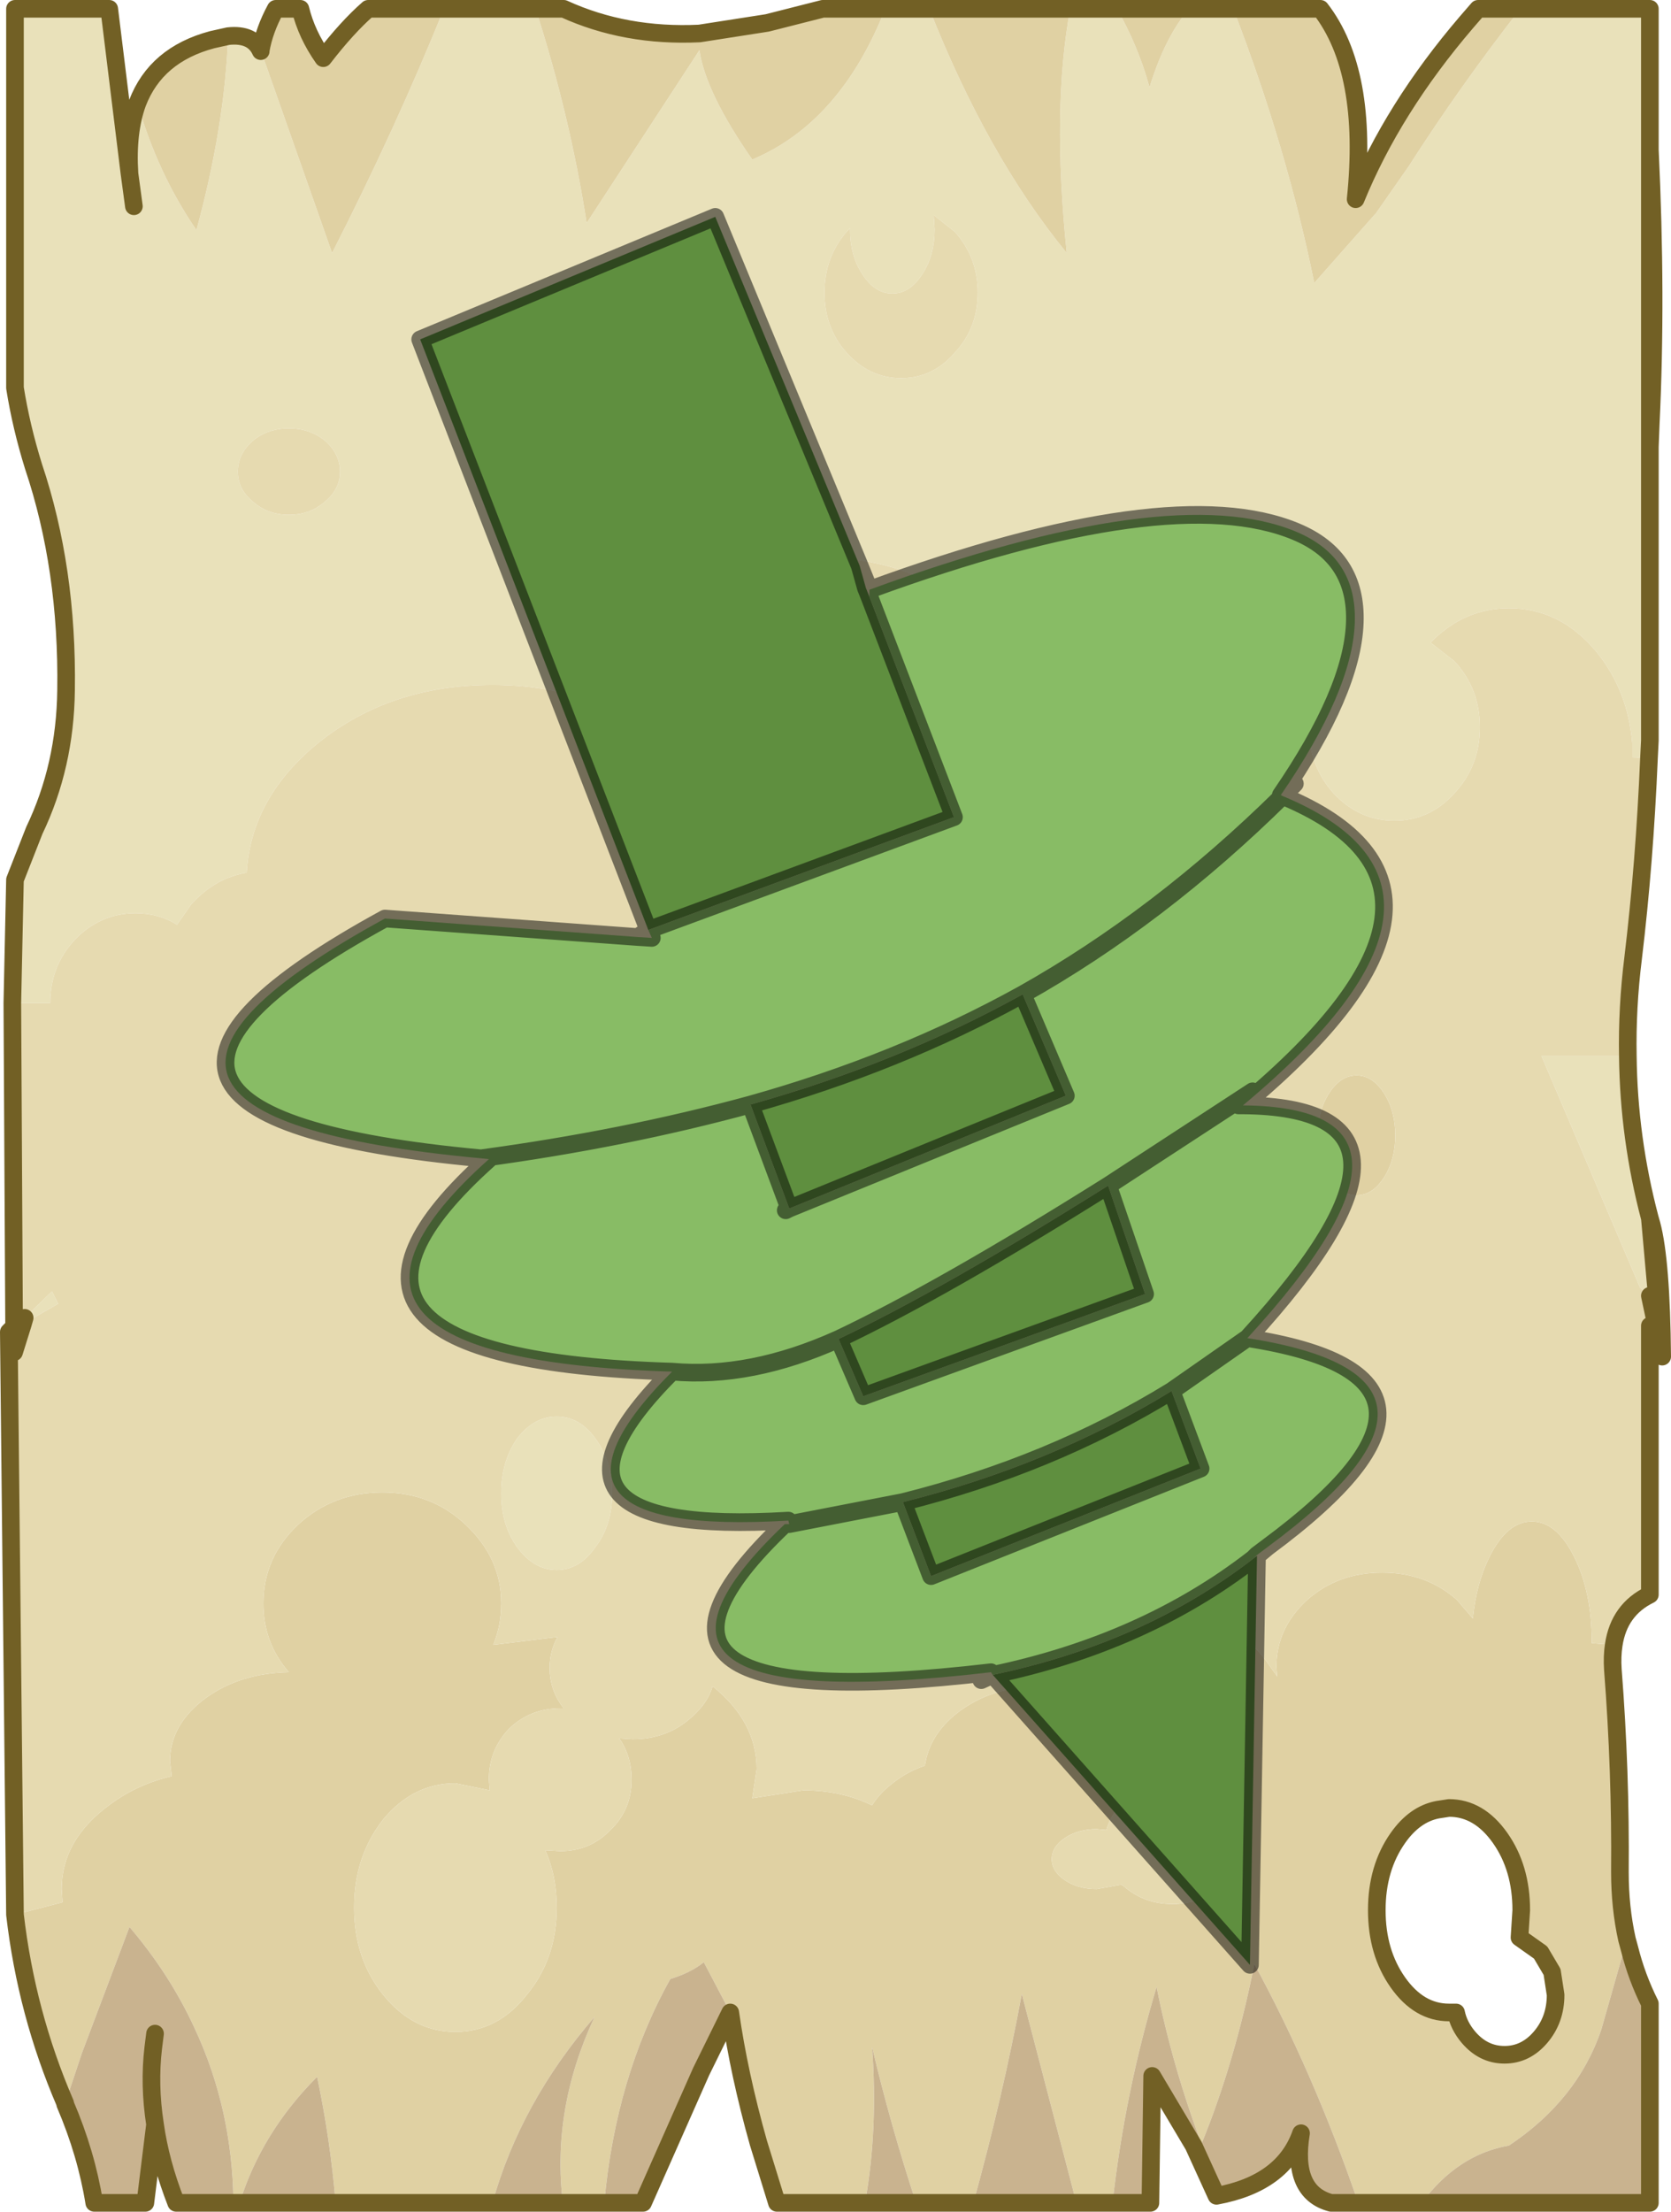 <?xml version="1.0" encoding="UTF-8" standalone="no"?>
<svg xmlns:xlink="http://www.w3.org/1999/xlink" height="125.45px" width="94.85px" xmlns="http://www.w3.org/2000/svg">
  <g transform="matrix(1.0, 0.0, 0.0, 1.0, -224.25, -139.75)">
    <path d="M224.95 196.65 L225.1 189.65 226.2 186.85 Q227.95 183.2 228.0 178.9 228.1 172.0 226.15 166.2 225.45 163.95 225.1 161.75 L225.1 140.25 230.45 140.25 231.6 149.6 Q231.45 147.25 232.05 145.6 233.2 149.6 235.4 152.8 237.0 146.95 237.2 141.8 238.6 141.65 239.05 142.65 L239.05 142.6 243.1 154.1 Q246.7 147.05 249.45 140.25 L254.65 140.25 Q256.6 146.3 257.55 152.4 L263.95 142.6 Q264.3 145.0 266.95 148.8 271.95 146.7 274.5 140.25 L277.0 140.25 Q280.3 148.6 284.8 154.1 283.95 145.85 285.0 140.25 L287.65 140.25 Q288.85 142.35 289.5 144.7 290.4 141.8 291.75 140.25 L294.25 140.25 Q297.3 148.15 298.85 155.8 L302.3 151.9 302.35 151.85 304.2 149.2 Q307.15 144.6 310.55 140.25 L317.9 140.25 317.9 148.25 317.9 165.1 317.9 181.75 317.85 182.75 316.9 182.7 316.9 181.9 Q316.65 178.9 314.85 176.7 312.8 174.25 309.9 174.25 307.35 174.25 305.45 176.2 L306.8 177.25 Q308.25 178.8 308.25 181.0 308.25 183.2 306.8 184.75 305.4 186.3 303.4 186.3 301.4 186.3 299.95 184.75 298.55 183.2 298.55 181.0 L298.55 180.85 297.25 182.1 296.5 183.35 295.8 182.6 Q292.55 179.5 287.95 179.5 285.6 179.5 283.65 180.3 282.75 177.25 280.1 174.85 276.85 171.95 272.5 171.45 272.25 172.65 270.95 173.6 269.4 174.75 267.2 174.75 265.0 174.75 263.4 173.6 L263.05 173.35 261.0 174.85 Q258.7 176.9 257.75 179.5 255.2 178.6 252.2 178.6 246.4 178.6 242.3 181.9 238.5 185.0 238.25 189.25 236.45 189.55 235.1 191.05 L234.3 192.2 Q233.25 191.55 231.95 191.55 229.95 191.55 228.5 193.05 227.1 194.55 227.1 196.65 L224.95 196.65 M316.65 199.65 Q316.7 204.3 317.9 208.85 L318.6 216.7 318.25 214.9 317.9 213.25 317.35 212.8 311.75 199.65 316.65 199.65 M224.75 215.3 L225.05 215.0 225.05 215.1 224.75 215.3 M231.85 151.45 L231.6 149.6 231.85 151.45 M238.6 164.75 Q237.75 165.5 237.75 166.5 237.75 167.5 238.6 168.2 239.45 168.95 240.65 168.95 241.85 168.95 242.7 168.2 243.55 167.5 243.55 166.5 243.55 165.5 242.7 164.75 241.85 164.05 240.65 164.05 239.45 164.05 238.6 164.75 M251.75 167.95 Q251.75 168.55 252.3 168.95 252.9 169.4 253.7 169.4 254.5 169.4 255.05 168.95 255.65 168.55 255.65 167.95 255.65 167.35 255.05 166.9 254.5 166.5 253.7 166.5 252.9 166.5 252.3 166.9 251.75 167.35 251.75 167.95 M277.25 151.95 L277.3 152.75 Q277.3 154.25 276.6 155.3 275.9 156.4 274.9 156.4 273.9 156.4 273.2 155.3 272.5 154.25 272.5 152.75 L272.5 152.7 272.3 152.9 Q271.05 154.35 271.05 156.35 271.05 158.35 272.3 159.75 273.6 161.2 275.4 161.2 277.2 161.2 278.45 159.75 279.75 158.35 279.75 156.35 279.75 154.35 278.45 152.9 L277.25 151.95 M269.75 193.4 Q269.0 194.05 267.9 194.05 266.8 194.05 266.0 193.4 265.25 192.75 265.25 191.85 265.25 190.95 266.0 190.3 266.8 189.65 267.9 189.65 269.0 189.65 269.75 190.3 270.55 190.95 270.55 191.85 270.55 192.75 269.75 193.4 M279.75 188.25 Q279.75 186.05 281.15 184.5 282.6 182.95 284.6 182.95 286.6 182.95 288.0 184.5 289.45 186.05 289.45 188.25 289.45 190.45 288.0 192.0 286.6 193.55 284.6 193.55 282.6 193.55 281.15 192.0 279.75 190.45 279.75 188.25 M286.5 218.4 Q286.5 217.5 287.05 216.85 287.65 216.2 288.45 216.2 289.25 216.2 289.8 216.85 L290.15 217.3 290.4 218.4 Q290.4 219.3 289.8 219.95 289.25 220.6 288.45 220.6 287.65 220.6 287.05 219.95 286.5 219.3 286.5 218.4 M277.8 217.7 Q278.4 217.7 278.8 218.4 279.25 219.1 279.25 220.1 279.25 221.1 278.8 221.8 278.4 222.5 277.8 222.5 277.2 222.5 276.75 221.8 276.35 221.1 276.35 220.1 276.35 219.1 276.75 218.4 277.2 217.7 277.8 217.7 M258.05 221.35 Q259.0 222.65 259.0 224.45 259.0 226.25 258.05 227.5 257.15 228.8 255.85 228.8 254.55 228.8 253.6 227.5 252.7 226.25 252.7 224.45 252.7 222.65 253.6 221.35 254.55 220.1 255.85 220.1 257.15 220.1 258.05 221.35 M225.65 214.5 L227.2 213.0 227.55 213.7 225.55 214.85 225.65 214.5" fill="#e9e1ba" fill-rule="evenodd" stroke="none"/>
    <path d="M232.05 145.6 Q233.1 142.85 236.3 142.0 L237.2 141.8 Q237.0 146.95 235.4 152.8 233.2 149.6 232.05 145.6 M239.05 142.6 Q239.25 141.45 239.9 140.25 L241.3 140.25 Q241.65 141.7 242.6 143.05 243.95 141.3 245.15 140.25 L249.45 140.25 Q246.7 147.05 243.1 154.1 L239.05 142.6 M254.65 140.25 L256.25 140.25 Q259.75 141.85 263.95 141.65 L267.8 141.05 270.95 140.25 274.5 140.25 Q271.95 146.7 266.95 148.8 264.3 145.0 263.95 142.6 L257.55 152.4 Q256.6 146.3 254.65 140.25 M277.0 140.25 L285.0 140.25 Q283.95 145.85 284.8 154.1 280.3 148.6 277.0 140.25 M287.65 140.25 L291.75 140.25 Q290.4 141.8 289.5 144.7 288.85 142.35 287.65 140.25 M294.25 140.25 L299.2 140.25 Q301.95 143.8 301.2 151.05 303.3 145.9 307.5 141.0 L308.15 140.25 310.55 140.25 Q307.15 144.6 304.2 149.2 L302.35 151.85 302.3 151.9 298.85 155.8 Q297.3 148.15 294.25 140.25 M315.85 233.05 Q315.75 233.7 315.8 234.45 316.25 240.2 316.2 245.95 316.2 247.95 316.6 249.75 L315.15 254.85 Q313.8 258.85 309.9 261.45 307.0 261.95 304.95 264.7 L301.35 264.7 Q298.8 257.3 295.45 251.15 294.35 256.7 292.45 261.35 290.8 256.95 289.9 252.45 288.1 258.45 287.4 264.7 L285.35 264.7 282.25 252.85 Q281.15 258.75 279.5 264.7 L276.25 264.7 Q274.8 260.3 273.75 255.85 274.1 260.55 273.35 264.7 L268.35 264.7 267.3 261.3 Q266.2 257.4 265.7 253.9 L264.2 251.05 Q263.45 251.65 262.3 252.0 259.2 257.55 258.55 264.7 L256.2 264.7 Q255.55 259.4 258.0 254.15 253.8 259.0 252.2 264.7 L243.3 264.7 Q243.0 261.1 242.25 257.55 239.1 260.7 237.85 264.7 L237.5 264.7 Q237.45 259.4 235.3 254.8 233.9 251.75 231.6 249.05 L228.9 256.2 227.95 259.05 Q225.75 253.95 225.1 248.35 L227.8 247.65 227.75 246.9 Q227.75 244.1 230.5 242.1 232.05 240.95 234.0 240.5 L233.9 239.65 Q233.9 237.55 235.95 236.05 237.9 234.65 240.65 234.6 239.2 232.95 239.2 230.7 239.2 228.1 241.15 226.25 243.15 224.4 245.95 224.4 248.75 224.4 250.7 226.25 251.7 227.2 252.2 228.3 252.7 229.4 252.7 230.7 252.7 231.95 252.25 233.05 L255.9 232.6 Q255.45 233.4 255.45 234.35 255.45 235.65 256.25 236.65 L256.05 236.65 Q254.35 236.65 253.15 237.8 252.0 239.0 252.0 240.7 L252.05 241.3 250.1 240.9 Q247.7 240.9 246.0 242.95 244.35 245.05 244.35 247.95 244.35 250.85 246.0 252.9 247.7 255.0 250.1 255.0 252.5 255.0 254.15 252.9 255.85 250.85 255.85 247.95 255.85 246.15 255.2 244.7 L256.05 244.75 Q257.75 244.75 258.9 243.55 260.1 242.4 260.1 240.7 260.1 239.35 259.4 238.35 L260.15 238.4 Q262.1 238.4 263.45 237.2 264.4 236.4 264.7 235.4 267.2 237.4 267.2 240.1 L266.95 241.75 269.85 241.3 Q272.0 241.3 273.75 242.15 274.15 241.5 274.85 240.95 275.7 240.25 276.75 239.9 277.0 238.15 278.6 236.9 280.55 235.4 283.3 235.4 L286.05 235.85 Q286.45 234.85 287.1 234.0 289.0 231.5 291.65 231.5 294.3 231.5 296.15 234.0 L296.75 234.85 296.7 234.3 Q296.7 232.1 298.45 230.5 300.2 228.95 302.7 228.95 305.2 228.95 306.95 230.5 L307.85 231.55 Q308.05 229.55 308.8 228.05 309.8 226.05 311.2 226.05 312.6 226.05 313.6 228.05 314.6 230.05 314.6 232.85 L314.6 232.95 315.85 233.05 M301.25 207.55 Q300.35 207.55 299.7 206.55 299.05 205.55 299.05 204.15 299.05 202.75 299.7 201.75 300.35 200.75 301.25 200.75 302.15 200.75 302.8 201.75 303.45 202.75 303.45 204.15 303.45 205.55 302.8 206.55 302.15 207.55 301.25 207.55 M284.7 244.0 Q283.95 244.5 283.95 245.2 283.95 245.9 284.7 246.4 285.45 246.9 286.5 246.9 L287.9 246.65 288.05 246.75 Q289.2 247.75 290.8 247.75 292.4 247.75 293.5 246.75 294.65 245.75 294.65 244.35 294.65 242.95 293.5 241.95 292.4 240.95 290.8 240.95 289.2 240.95 288.05 241.95 287.3 242.65 287.05 243.55 L286.5 243.5 Q285.45 243.5 284.7 244.0 M306.5 242.3 L305.85 242.4 Q304.55 242.65 303.6 244.0 302.4 245.7 302.4 248.1 302.4 250.5 303.6 252.2 304.8 253.9 306.5 253.9 L306.9 253.9 Q307.05 254.65 307.6 255.3 308.45 256.3 309.65 256.3 310.85 256.3 311.7 255.3 312.55 254.3 312.55 252.9 L312.35 251.6 311.7 250.5 310.5 249.65 310.6 248.1 Q310.6 245.7 309.4 244.0 308.2 242.3 306.5 242.3" fill="#e0d1a3" fill-rule="evenodd" stroke="none"/>
    <path d="M317.85 182.75 Q317.6 188.7 316.95 194.1 316.6 196.9 316.65 199.65 L311.75 199.65 317.35 212.8 317.9 213.25 318.25 214.9 317.9 214.95 317.9 230.2 Q316.15 231.05 315.85 233.05 L314.6 232.95 314.6 232.85 Q314.6 230.05 313.6 228.05 312.6 226.05 311.2 226.05 309.8 226.05 308.8 228.05 308.05 229.55 307.85 231.55 L306.95 230.5 Q305.2 228.95 302.7 228.95 300.2 228.95 298.45 230.5 296.7 232.1 296.7 234.3 L296.75 234.85 296.15 234.0 Q294.3 231.5 291.65 231.5 289.0 231.5 287.1 234.0 286.45 234.85 286.05 235.85 L283.3 235.4 Q280.55 235.4 278.6 236.9 277.0 238.15 276.75 239.9 275.7 240.25 274.85 240.95 274.15 241.5 273.75 242.15 272.0 241.3 269.85 241.3 L266.95 241.75 267.2 240.1 Q267.2 237.4 264.7 235.4 264.4 236.4 263.45 237.2 262.1 238.4 260.15 238.4 L259.4 238.35 Q260.1 239.35 260.1 240.7 260.1 242.4 258.9 243.55 257.75 244.75 256.05 244.75 L255.2 244.7 Q255.85 246.15 255.85 247.95 255.85 250.85 254.15 252.9 252.5 255.0 250.1 255.0 247.7 255.0 246.0 252.9 244.35 250.85 244.35 247.95 244.35 245.05 246.0 242.95 247.7 240.9 250.1 240.9 L252.05 241.3 252.0 240.7 Q252.0 239.0 253.15 237.8 254.35 236.65 256.05 236.65 L256.25 236.65 Q255.45 235.65 255.45 234.35 255.45 233.4 255.9 232.6 L252.25 233.05 Q252.7 231.95 252.7 230.7 252.7 229.4 252.2 228.3 251.7 227.2 250.7 226.25 248.75 224.4 245.95 224.4 243.15 224.4 241.15 226.25 239.2 228.1 239.2 230.7 239.2 232.95 240.65 234.6 237.9 234.65 235.95 236.05 233.9 237.55 233.9 239.65 L234.0 240.5 Q232.05 240.95 230.5 242.1 227.75 244.1 227.75 246.9 L227.8 247.65 225.1 248.35 224.75 215.3 225.05 215.1 225.05 215.0 224.95 196.65 227.1 196.65 Q227.1 194.55 228.5 193.05 229.95 191.55 231.95 191.55 233.25 191.55 234.3 192.2 L235.1 191.05 Q236.45 189.55 238.25 189.25 238.5 185.0 242.3 181.9 246.4 178.6 252.2 178.6 255.2 178.6 257.75 179.5 258.7 176.9 261.0 174.85 L263.05 173.35 263.4 173.6 Q265.0 174.75 267.2 174.75 269.4 174.75 270.95 173.6 272.25 172.65 272.5 171.45 276.85 171.95 280.1 174.85 282.75 177.25 283.65 180.3 285.6 179.5 287.95 179.5 292.55 179.5 295.8 182.6 L296.5 183.35 297.25 182.1 298.55 180.85 298.55 181.0 Q298.55 183.2 299.95 184.75 301.4 186.3 303.4 186.3 305.4 186.3 306.8 184.75 308.25 183.2 308.25 181.0 308.25 178.8 306.8 177.25 L305.45 176.2 Q307.35 174.25 309.9 174.25 312.8 174.25 314.85 176.7 316.65 178.9 316.9 181.9 L316.9 182.7 317.85 182.75 M238.6 164.75 Q239.45 164.05 240.65 164.05 241.85 164.05 242.7 164.75 243.55 165.5 243.55 166.5 243.55 167.5 242.7 168.2 241.85 168.95 240.65 168.95 239.45 168.95 238.6 168.2 237.75 167.5 237.75 166.5 237.75 165.5 238.6 164.75 M277.25 151.95 L278.45 152.9 Q279.75 154.35 279.75 156.35 279.75 158.35 278.45 159.75 277.2 161.2 275.4 161.2 273.6 161.2 272.3 159.75 271.05 158.35 271.05 156.35 271.05 154.35 272.3 152.9 L272.5 152.7 272.5 152.75 Q272.5 154.25 273.2 155.3 273.9 156.4 274.9 156.4 275.9 156.4 276.6 155.3 277.3 154.25 277.3 152.75 L277.25 151.95 M251.75 167.95 Q251.75 167.35 252.3 166.9 252.9 166.5 253.7 166.5 254.5 166.5 255.05 166.9 255.65 167.35 255.65 167.95 255.65 168.55 255.05 168.95 254.5 169.4 253.7 169.4 252.9 169.4 252.3 168.95 251.75 168.55 251.75 167.95 M279.75 188.25 Q279.75 190.45 281.15 192.0 282.6 193.55 284.6 193.55 286.6 193.55 288.0 192.0 289.45 190.45 289.45 188.25 289.45 186.05 288.0 184.5 286.6 182.95 284.6 182.95 282.6 182.95 281.15 184.5 279.75 186.05 279.75 188.25 M269.75 193.4 Q270.55 192.75 270.55 191.85 270.55 190.95 269.75 190.3 269.0 189.65 267.9 189.65 266.8 189.65 266.0 190.3 265.25 190.95 265.25 191.85 265.25 192.75 266.0 193.4 266.8 194.05 267.9 194.05 269.0 194.05 269.75 193.4 M301.25 207.55 Q302.15 207.55 302.8 206.55 303.45 205.55 303.45 204.15 303.45 202.75 302.8 201.75 302.15 200.75 301.25 200.75 300.35 200.75 299.7 201.75 299.05 202.75 299.05 204.15 299.05 205.55 299.7 206.55 300.35 207.55 301.25 207.55 M286.5 218.4 Q286.5 219.3 287.05 219.95 287.65 220.6 288.45 220.6 289.25 220.6 289.8 219.95 290.4 219.3 290.4 218.4 L290.15 217.3 289.8 216.85 Q289.25 216.2 288.45 216.2 287.65 216.2 287.05 216.85 286.5 217.5 286.5 218.4 M284.7 244.0 Q285.45 243.5 286.5 243.5 L287.05 243.55 Q287.3 242.65 288.05 241.95 289.2 240.95 290.8 240.95 292.4 240.95 293.5 241.95 294.65 242.95 294.65 244.35 294.65 245.75 293.5 246.75 292.4 247.75 290.8 247.75 289.2 247.75 288.05 246.75 L287.9 246.65 286.5 246.9 Q285.45 246.9 284.7 246.4 283.95 245.9 283.95 245.2 283.95 244.5 284.7 244.0 M258.05 221.35 Q257.15 220.1 255.85 220.1 254.55 220.1 253.6 221.35 252.7 222.65 252.7 224.45 252.7 226.25 253.6 227.5 254.55 228.8 255.85 228.8 257.15 228.8 258.05 227.5 259.0 226.25 259.0 224.45 259.0 222.65 258.05 221.35 M277.8 217.7 Q277.2 217.7 276.75 218.4 276.35 219.1 276.35 220.1 276.35 221.1 276.75 221.8 277.2 222.5 277.8 222.5 278.4 222.5 278.8 221.8 279.25 221.1 279.25 220.1 279.25 219.1 278.8 218.4 278.4 217.7 277.8 217.7 M225.65 214.5 L225.05 215.0 225.65 214.5 225.55 214.85 227.55 213.7 227.2 213.0 225.65 214.5 M225.05 215.1 L225.05 216.45 225.55 214.85 225.05 216.45 225.05 215.1" fill="#e6dab0" fill-rule="evenodd" stroke="none"/>
    <path d="M316.6 249.75 L316.75 250.3 Q317.15 251.9 317.9 253.4 L317.9 264.7 304.95 264.7 Q307.0 261.95 309.9 261.45 313.8 258.85 315.15 254.85 L316.6 249.75 M301.35 264.7 L299.8 264.7 Q297.55 264.1 298.1 260.75 297.1 263.6 293.3 264.3 L292.0 261.45 289.65 257.5 289.55 264.7 287.4 264.7 Q288.1 258.45 289.9 252.45 290.8 256.95 292.45 261.35 294.35 256.7 295.45 251.15 298.8 257.3 301.35 264.7 M285.35 264.7 L279.5 264.7 Q281.15 258.75 282.25 252.85 L285.35 264.7 M276.25 264.7 L273.35 264.7 Q274.1 260.55 273.75 255.85 274.8 260.3 276.25 264.7 M265.7 253.9 L264.05 257.25 260.75 264.7 258.55 264.7 Q259.2 257.55 262.3 252.0 263.45 251.65 264.2 251.05 L265.7 253.9 M256.2 264.7 L252.2 264.7 Q253.8 259.0 258.0 254.15 255.55 259.4 256.2 264.7 M243.3 264.7 L237.85 264.7 Q239.1 260.7 242.25 257.55 243.0 261.1 243.3 264.7 M237.5 264.7 L234.25 264.7 Q233.35 262.4 233.05 260.25 L232.5 264.7 229.6 264.7 Q229.15 261.9 227.95 259.1 L227.95 259.05 228.9 256.2 231.6 249.05 Q233.9 251.75 235.3 254.8 237.45 259.4 237.5 264.7 M233.05 260.25 L233.1 255.9 232.95 255.9 Q232.7 258.0 233.05 260.25 M233.05 255.1 L232.95 255.9 233.05 255.1" fill="#c9b38f" fill-rule="evenodd" stroke="none"/>
    <path d="M224.95 196.65 L225.1 189.65 226.2 186.85 Q227.95 183.2 228.0 178.9 228.1 172.0 226.15 166.2 225.45 163.95 225.1 161.75 L225.1 140.25 230.45 140.25 231.6 149.6 Q231.45 147.25 232.05 145.6 233.1 142.85 236.3 142.0 L237.2 141.8 Q238.6 141.65 239.05 142.65 L239.05 142.6 Q239.25 141.45 239.9 140.25 L241.3 140.25 Q241.65 141.7 242.6 143.05 243.95 141.3 245.15 140.25 L249.45 140.25 254.65 140.25 256.25 140.25 Q259.75 141.85 263.95 141.65 L267.8 141.05 270.95 140.25 274.5 140.25 277.0 140.25 285.0 140.25 287.65 140.25 291.75 140.25 294.25 140.25 299.2 140.25 Q301.95 143.8 301.2 151.05 303.3 145.9 307.5 141.0 L308.15 140.25 310.55 140.25 317.9 140.25 317.9 148.25 Q318.3 156.6 317.95 163.8 L317.9 165.1 317.9 181.75 317.85 182.75 Q317.6 188.7 316.95 194.1 316.6 196.9 316.65 199.65 316.7 204.3 317.9 208.85 L318.0 209.2 Q318.55 211.25 318.6 216.7 L318.25 214.9 317.9 213.25 M317.9 214.95 L317.9 230.2 Q316.15 231.05 315.85 233.05 315.75 233.7 315.8 234.45 316.25 240.2 316.2 245.95 316.2 247.95 316.6 249.75 L316.75 250.3 Q317.15 251.9 317.9 253.4 L317.9 264.7 304.95 264.7 301.35 264.7 299.8 264.7 Q297.55 264.1 298.1 260.75 297.1 263.6 293.3 264.3 L292.0 261.45 289.65 257.5 289.55 264.7 287.4 264.7 285.35 264.7 279.5 264.7 276.25 264.7 273.35 264.7 268.35 264.7 267.3 261.3 Q266.2 257.4 265.7 253.9 L264.05 257.25 260.75 264.7 258.55 264.7 256.2 264.7 252.2 264.7 243.3 264.7 237.85 264.7 237.5 264.7 234.25 264.7 Q233.35 262.4 233.05 260.25 L232.5 264.7 229.6 264.7 Q229.15 261.9 227.95 259.1 L227.95 259.05 Q225.75 253.95 225.1 248.35 L224.75 215.3 225.05 215.0 224.95 196.65 M231.6 149.6 L231.85 151.45 M317.9 148.25 L317.9 165.1 M317.9 208.85 L318.6 216.7 M306.5 242.3 Q308.2 242.3 309.4 244.0 310.6 245.7 310.6 248.1 L310.5 249.65 311.7 250.5 312.35 251.6 312.55 252.9 Q312.55 254.3 311.7 255.3 310.85 256.3 309.65 256.3 308.45 256.3 307.6 255.3 307.05 254.65 306.9 253.9 L306.5 253.9 Q304.8 253.9 303.6 252.2 302.4 250.5 302.4 248.1 302.4 245.7 303.6 244.0 304.55 242.65 305.85 242.4 L306.5 242.3 M225.05 215.1 L225.05 215.0 225.65 214.5 225.55 214.85 225.05 216.45 225.05 215.1 M233.05 260.25 Q232.7 258.0 232.95 255.9 L233.05 255.1" fill="none" stroke="#726025" stroke-linecap="round" stroke-linejoin="round" stroke-width="1.0"/>
    <path d="M261.05 192.5 L248.1 159.0 264.85 152.05 273.05 171.85 273.4 173.1 273.6 173.6 278.4 186.1 261.05 192.5 M282.3 196.15 L284.75 201.9 269.05 208.3 266.85 202.4 Q275.25 200.05 282.3 196.15 M273.25 218.95 L271.85 215.7 Q277.75 212.9 287.15 207.0 L289.25 213.15 273.25 218.95 M275.5 224.95 Q283.9 222.85 290.75 218.65 L292.4 223.05 277.1 229.15 275.5 224.95 M295.4 228.15 L295.6 228.0 295.2 251.2 280.6 234.75 Q289.2 232.95 295.4 228.15" fill="#5f8f3f" fill-rule="evenodd" stroke="none"/>
    <path d="M273.6 173.2 Q290.7 166.95 297.8 169.9 301.3 171.35 301.15 175.1 301.0 178.95 296.95 184.85 L297.05 184.9 Q309.6 190.1 294.8 202.45 L294.55 202.45 294.8 202.45 Q307.05 202.55 295.1 215.6 L295.05 215.65 290.75 218.65 295.05 215.65 Q309.25 217.85 296.2 227.5 L295.6 227.95 295.4 228.15 Q289.2 232.95 280.6 234.75 L280.5 234.6 Q257.05 237.35 268.8 226.2 L269.05 226.2 269.0 226.0 Q253.0 226.95 262.4 217.55 266.85 217.95 271.85 215.7 266.85 217.95 262.4 217.55 239.3 216.85 252.0 205.5 L251.55 205.45 Q225.6 203.05 246.1 191.85 L260.45 192.9 261.25 192.95 261.05 192.5 278.4 186.1 273.6 173.6 273.6 173.2 M269.05 208.3 L284.75 201.9 282.3 196.15 Q290.05 191.8 297.05 184.9 290.05 191.8 282.3 196.15 275.25 200.05 266.85 202.4 L269.05 208.3 268.85 208.4 269.05 208.3 M266.85 202.4 Q259.7 204.35 251.55 205.45 259.7 204.35 266.85 202.4 M273.25 218.95 L289.25 213.15 287.15 207.0 Q277.75 212.9 271.85 215.7 L273.25 218.95 M275.5 224.95 L269.05 226.2 275.5 224.95 277.1 229.15 292.4 223.05 290.75 218.65 Q283.9 222.85 275.5 224.95 M287.15 207.0 L295.35 201.65 287.15 207.0" fill="#88bc65" fill-rule="evenodd" stroke="none"/>
    <path d="M261.05 192.5 L248.1 159.0 264.85 152.05 273.05 171.85 273.6 173.2 Q290.7 166.95 297.8 169.9 301.3 171.35 301.15 175.1 301.0 178.95 296.95 184.85 L297.05 184.9 297.75 184.2 M282.3 196.15 L284.75 201.9 269.05 208.3 268.85 208.4 M294.55 202.45 L294.8 202.45 Q309.6 190.1 297.05 184.9 290.05 191.8 282.3 196.15 275.25 200.05 266.85 202.4 L269.05 208.3 M273.4 173.1 L273.6 173.2 273.6 173.6 278.4 186.1 261.05 192.5 261.25 192.95 260.45 192.9 246.1 191.85 Q225.6 203.05 251.55 205.45 259.7 204.35 266.85 202.4 M273.6 173.6 L273.4 173.1 273.05 171.85 M260.45 192.9 L261.05 192.5 M273.25 218.95 L289.25 213.15 287.15 207.0 Q277.75 212.9 271.85 215.7 L273.25 218.95 M262.4 217.55 Q253.0 226.95 269.0 226.0 L268.8 226.2 269.05 226.2 275.5 224.95 Q283.9 222.85 290.75 218.65 L295.05 215.65 295.1 215.6 Q307.05 202.55 294.8 202.45 M271.85 215.7 Q266.85 217.95 262.4 217.55 239.3 216.85 252.0 205.5 L251.55 205.45 M295.05 215.65 L295.1 215.6 M280.6 234.75 L280.5 234.6 Q257.05 237.35 268.8 226.2 M280.6 234.75 L279.95 235.05 M296.2 227.5 L295.6 227.95 295.6 228.0 296.2 227.5 Q309.25 217.85 295.05 215.65 M295.4 228.15 L295.6 228.0 295.2 251.2 280.6 234.75 Q289.2 232.95 295.4 228.15 L295.6 227.95 M275.5 224.95 L277.1 229.15 292.4 223.05 290.75 218.65 M295.35 201.65 L287.15 207.0" fill="none" stroke="#000000" stroke-linecap="round" stroke-linejoin="round" stroke-opacity="0.502" stroke-width="1.0"/>
  </g>
</svg>
